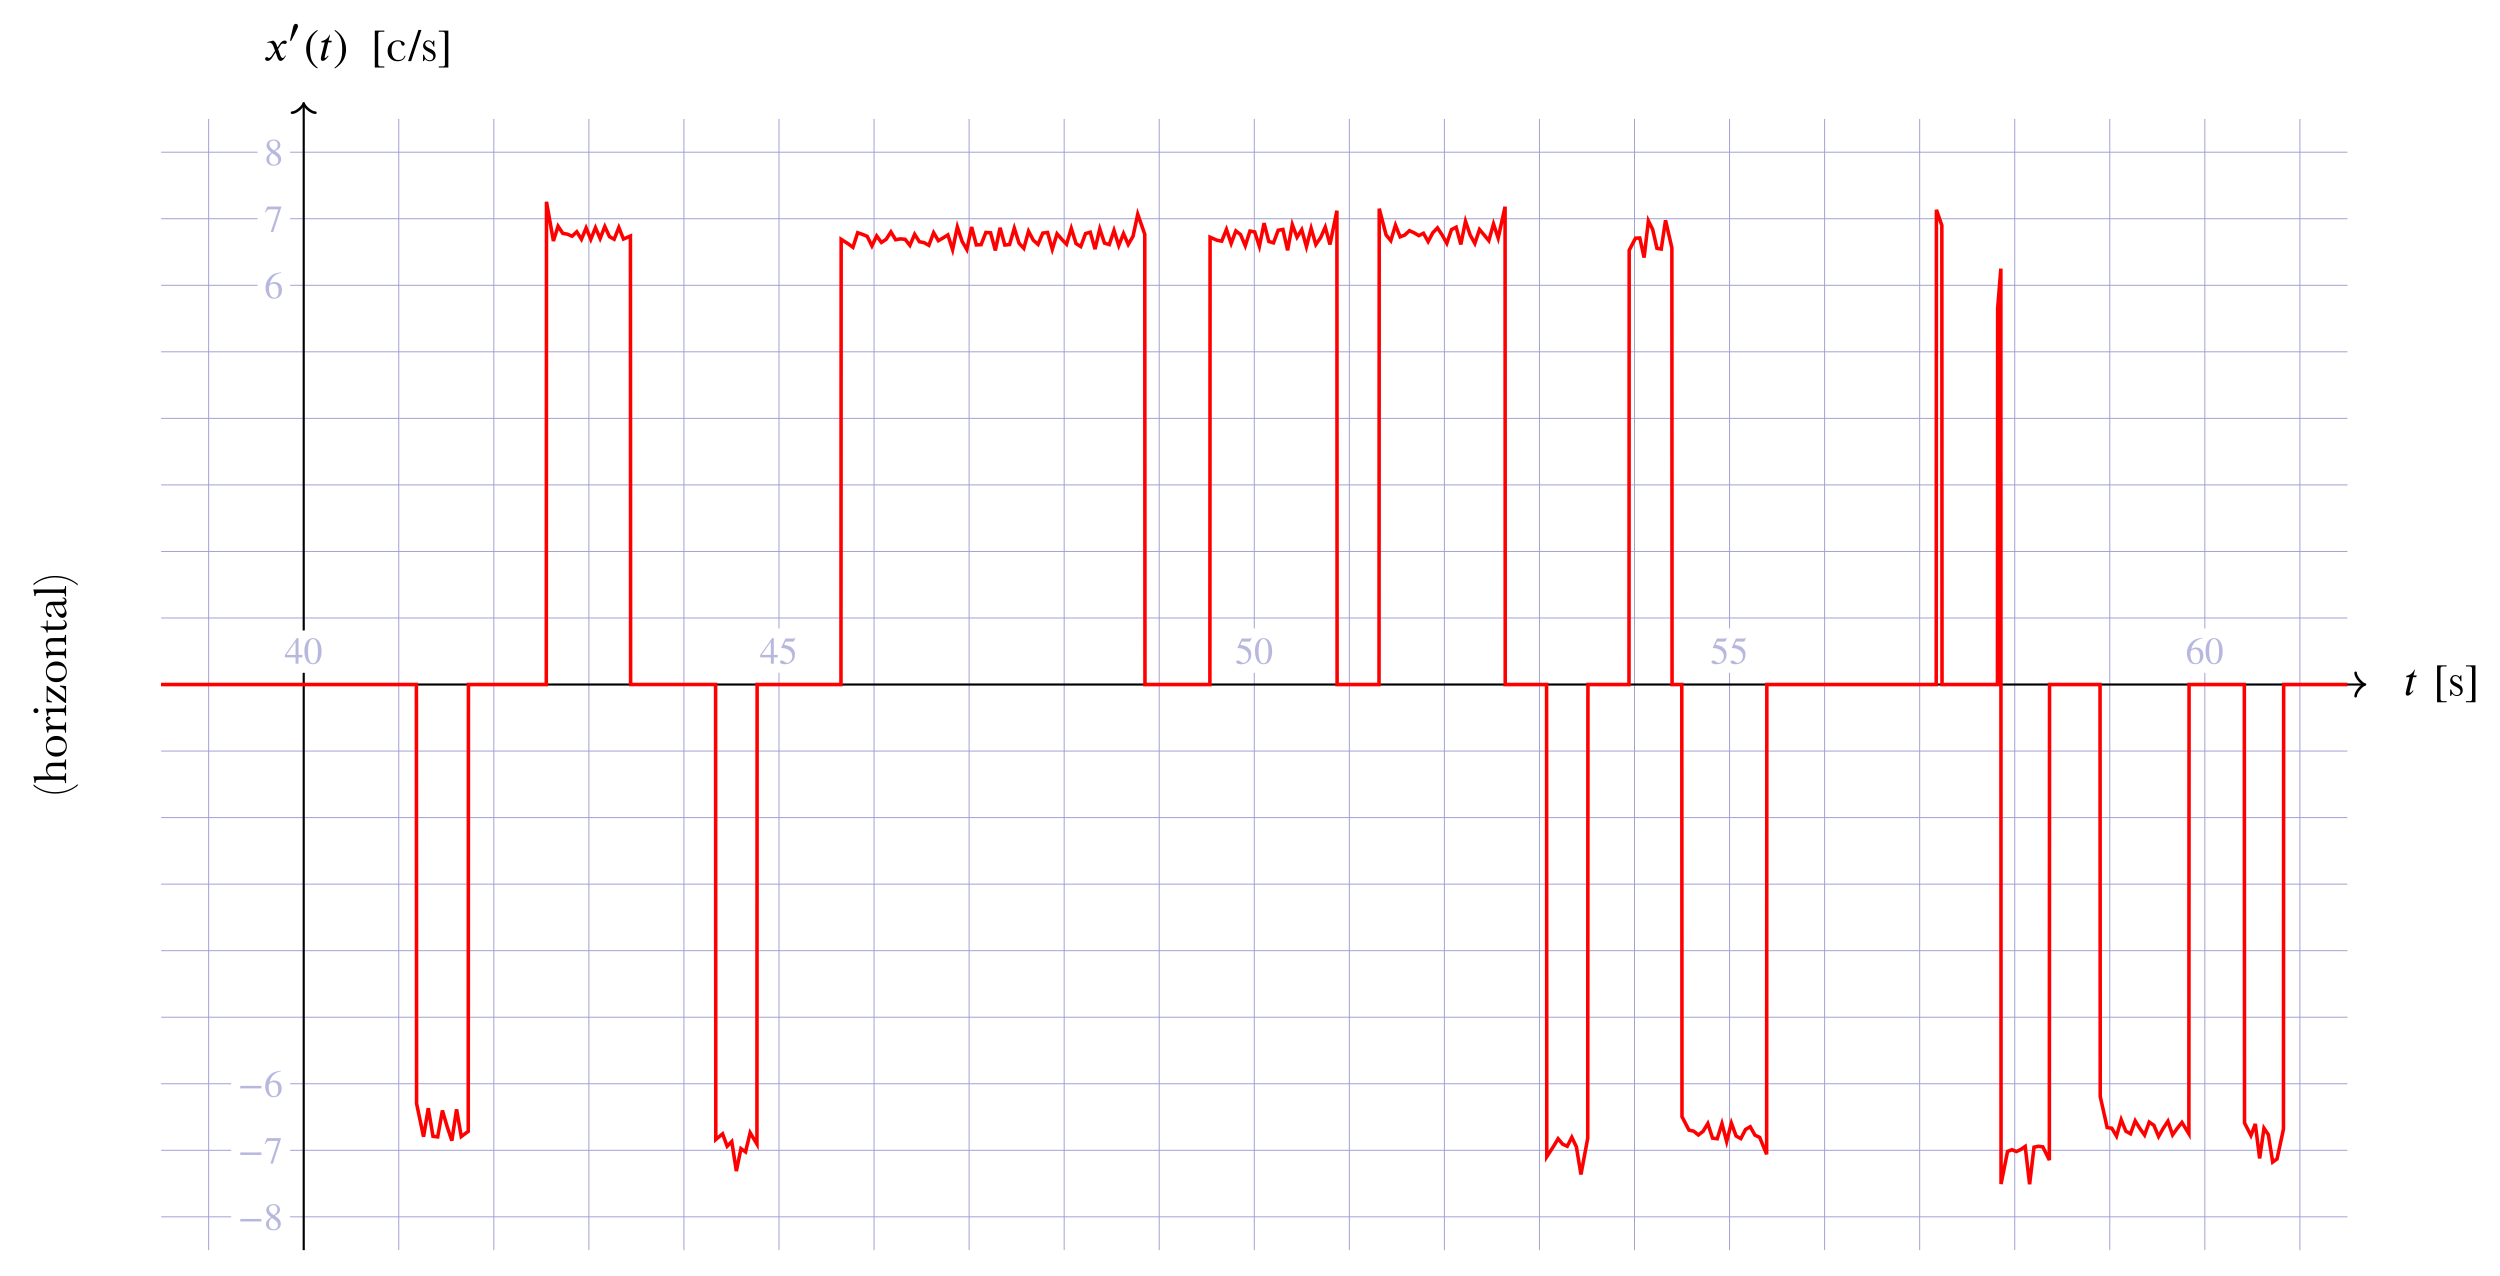 <svg xmlns="http://www.w3.org/2000/svg" xmlns:xlink="http://www.w3.org/1999/xlink" id="svg4817" width="1052" height="537" preserveAspectRatio="none" version="1.1" viewBox="-67.8 -50.047 1052 537"><style id="style4594" type="text/css">.grid{stroke:#9e9ed1;stroke-width:.4}.axes{stroke:#000;stroke-width:.9}.axes-arrows{stroke-width:1.1;stroke:#000;fill:none;stroke-linecap:round;stroke-linejoin:round}.axes-labels{stroke:none;fill:#000}.none{display:none}</style><defs id="defs4611"><path id="STIXWEBNORMALI-1D461" stroke-width="1" d="m283 438-10-38h-70L125 80c-1-3-2-8-2-11 0-6 3-12 16-12 0 0 23 2 60 52l13-11C188 67 138-9 79-9 48-9 40 16 40 43c0 13 2 26 5 37l81 320H49l5 29c75 14 136 51 177 138h13l-31-129Z"/><path id="STIXWEBMAIN-5B" stroke-width="1" d="M299-156H88v818h211v-25h-83c-34 0-52-12-52-48V-77c0-40 19-54 52-54h83z"/><path id="STIXWEBMAIN-5D" stroke-width="1" d="M245-156H34v25h88c35 0 47 15 47 46v668c0 35-13 54-51 54H34v25h211z"/><path id="STIXWEBNORMALI-1D465" stroke-width="1" d="m305 288 45 69c26 40 61 84 111 84 32 0 49-12 49-33 0-19-13-42-39-42-22 0-27 9-44 9-30 0-41-16-55-38l-55-85c30-62 53-197 98-197 16 0 40 14 61 57l14-10C478 87 433-9 375-9c-41 0-60 41-73 77l-40 113-63-98C167 34 138-9 82-9 46-9 30 16 30 38c0 16 13 37 38 37 26 0 22-20 47-20 12 0 38 10 70 59l65 101-33 92c-17 48-43 89-98 89-13 0-28-2-38-6l-3 18 132 33c44-24 63-65 75-98z"/><path id="STIXWEBVARIANTS-2032" stroke-width="1" d="M78 28 44 40c26 123 89 398 107 456 16 51 46 69 76 69 36 0 68-22 68-71 0-11-5-35-10-47-21-57-146-306-207-419Z"/><path id="STIXWEBMAIN-28" stroke-width="1" d="m304-161-12-16C134-87 48 82 48 252c0 185 87 329 247 424l9-16C165 541 134 448 134 255c0-186 30-299 170-416Z"/><path id="STIXWEBMAIN-29" stroke-width="1" d="m29 660 12 16c153-92 244-259 244-429 0-185-88-327-247-424l-9 16C171-44 199 50 199 244c0 187-25 302-170 416Z"/><path id="STIXWEBMAIN-2F" stroke-width="1" d="M287 676 59-14H-9l229 690z"/><path id="STIXWEBMAIN-34" stroke-width="1" d="M473 167H370V0h-78v167H12v64l314 445h44V231h103Zm-181 64v343L52 231Z"/><path id="STIXWEBMAIN-30" stroke-width="1" d="M476 330c0-172-63-344-226-344C79-14 24 172 24 336c0 177 69 340 230 340 131 0 222-141 222-346Zm-96-5c0 208-44 325-132 325-83 0-128-118-128-321S164 12 250 12c85 0 130 115 130 313z"/><path id="STIXWEBMAIN-35" stroke-width="1" d="m438 681-36-85c-3-7-11-13-27-13H181l-40-85c143-27 193-49 250-128 26-36 35-74 35-127 0-96-30-158-98-208-47-34-102-49-170-49C83-14 31 10 31 48c0 25 17 38 45 38 23 0 42-5 74-31 28-23 51-32 71-32 70 0 135 83 135 169 0 64-22 114-67 150-47 38-117 70-213 70-9 0-12 2-12 8 0 2 1 5 1 5l109 237h207c23 0 32 5 48 26z"/><path id="STIXWEBMAIN-36" stroke-width="1" d="m446 684 2-16c-157-26-269-134-296-285 49 38 83 45 127 45 117 0 189-80 189-209 0-64-18-120-51-160-37-46-93-73-159-73-79 0-142 37-177 101-28 51-47 122-47 192 0 108 38 203 109 276 86 90 165 114 303 129zm-68-496c0 128-42 194-135 194-57 0-116-24-116-116 0-152 48-252 142-252 72 0 109 72 109 174z"/><path id="STIXWEBMAIN-2212" stroke-width="1" d="M621 220H64v66h557z"/><path id="STIXWEBMAIN-38" stroke-width="1" d="M445 155c0-103-77-169-197-169C135-14 56 55 56 149c0 69 23 108 130 183C83 417 62 455 62 520c0 96 83 156 194 156 99 0 168-65 168-143 0-75-35-109-134-162 123-82 155-136 155-216Zm-90 378c0 69-41 115-109 115-67 0-110-37-110-99s37-108 125-160c68 40 94 82 94 144zm-84-261-59 40c-59-48-80-89-80-154 0-92 51-144 127-144 65 0 110 45 110 110 0 62-30 102-98 148z"/><path id="STIXWEBMAIN-37" stroke-width="1" d="M449 646 237-8h-65l198 596H155c-58 0-75-14-117-82l-18 9 60 147h369z"/></defs><g id="grid"><path id="path4613" d="M20 476V0" class="grid"/><path id="path4615" d="M60 476V233.081m0-17.841V0" class="grid"/><path id="path4617" d="M100 476V0" class="grid"/><path id="path4619" d="M140 476V0" class="grid"/><path id="path4621" d="M180 476V0" class="grid"/><path id="path4623" d="M220 476V0" class="grid"/><path id="path4625" d="M260 476V233.081m0-18.693V0" class="grid"/><path id="path4627" d="M300 476V0" class="grid"/><path id="path4629" d="M340 476V0" class="grid"/><path id="path4631" d="M380 476V0" class="grid"/><path id="path4633" d="M420 476V0" class="grid"/><path id="path4635" d="M460 476V233.081m0-18.693V0" class="grid"/><path id="path4637" d="M500 476V0" class="grid"/><path id="path4639" d="M540 476V0" class="grid"/><path id="path4641" d="M580 476V0" class="grid"/><path id="path4643" d="M620 476V0" class="grid"/><path id="path4645" d="M660 476V233.081m0-18.693V0" class="grid"/><path id="path4647" d="M700 476V0" class="grid"/><path id="path4649" d="M740 476V0" class="grid"/><path id="path4651" d="M780 476V0" class="grid"/><path id="path4653" d="M820 476V0" class="grid"/><path id="path4655" d="M860 476V233.081m0-18.693V0" class="grid"/><path id="path4657" d="M900 476V0" class="grid"/><path id="path4659" d="M0 462h29.49m24.771 0H920" class="grid"/><path id="path4661" d="M0 434h29.49m24.771 0H920" class="grid"/><path id="path4663" d="M0 406h29.487m24.774 0H920" class="grid"/><path id="path4665" d="M0 378h920" class="grid"/><path id="path4667" d="M0 350h920" class="grid"/><path id="path4669" d="M0 322h920" class="grid"/><path id="path4671" d="M0 294h920" class="grid"/><path id="path4673" d="M0 266h920" class="grid"/><path id="path4675" d="M0 238h920" class="grid"/><path id="path4677" d="M0 210h920" class="grid"/><path id="path4679" d="M0 182h920" class="grid"/><path id="path4681" d="M0 154h920" class="grid"/><path id="path4683" d="M0 126h920" class="grid"/><path id="path4685" d="M0 98h920" class="grid"/><path id="path4687" d="M0 70h40.59m13.671 0H920" class="grid"/><path id="path4689" d="M0 42h40.593m13.668 0H920" class="grid"/><path id="path4691" d="M0 14h40.593m13.668 0H920" class="grid"/></g><g id="axes"><path id="path4694" d="M0 238h927.378" class="axes"/><path id="path4696" d="M60 476V233.081m0-17.841V-6.558" class="axes"/></g><g id="axes arrows"><path id="path4699" d="M923.443 233.081c0 1.968 2.951 4.919 3.935 4.919-.984 0-3.935 2.951-3.935 4.919" class="axes-arrows"/><path id="path4701" d="M55.081-2.623C57.05-2.623 60-5.575 60-6.558c0 .983 2.951 3.935 4.919 3.935" class="axes-arrows"/></g><g id="axes labels"><g id="g4714" class="axes-labels" transform="matrix(.019 0 0 -.019 943.774 242.509)"><use xlink:href="#STIXWEBNORMALI-1D461" id="use4704" x="0" y="0"/><use xlink:href="#STIXWEBMAIN-5B" id="use4706" x="646" y="0"/><g id="g4710" transform="translate(980)"><g id="text4708" aria-label="s" style="font-size:20.5px;font-family:baskerville" transform="scale(52.507 -52.507)"><path id="path5948" d="M.83.26v-2.692h.391Q1.901-.1 3.654-.1q.76 0 1.13-.46.381-.461.381-1.012 0-.64-.4-1.05-.41-.411-1.592-.992-1.241-.61-1.782-1.2-.54-.581-.54-1.432 0-.81.58-1.542.581-.74 1.632-.74 1.071 0 1.772.87.15-.15.39-.73h.37v2.532h-.37q-.2-.91-.78-1.561-.571-.66-1.352-.66-.6 0-.97.37-.371.37-.371.86 0 .54.41.931.4.4 1.532.911 1.701.77 2.082 1.502.38.74.38 1.421 0 1.071-.71 1.742-.701.67-1.772.67-1.132 0-2.012-.93-.27.3-.44.86z"/></g></g><use xlink:href="#STIXWEBMAIN-5D" id="use4712" x="1339" y="0"/></g><g id="g4740" class="axes-labels" transform="matrix(.019 0 0 -.019 43.19 -24.594)"><use xlink:href="#STIXWEBNORMALI-1D465" id="use4716" x="0" y="0"/><use xlink:href="#STIXWEBVARIANTS-2032" id="use4718" x="778" y="583" transform="scale(.707)"/><use xlink:href="#STIXWEBMAIN-28" id="use4720" x="891" y="0"/><use xlink:href="#STIXWEBNORMALI-1D461" id="use4722" x="1224" y="0"/><use xlink:href="#STIXWEBMAIN-29" id="use4724" x="1538" y="0"/><use xlink:href="#STIXWEBMAIN-5B" id="use4726" x="2371" y="0"/><g id="g4730" transform="translate(2705)"><g id="text4728" aria-label="c" style="font-size:20.5px;font-family:baskerville" transform="scale(52.507 -52.507)"><path id="path6088" d="M7.838-2.002h.44Q7.598.33 4.875.33 3.123.33 1.922-.86.73-2.053.73-4.015q0-2.012 1.291-3.263t3.053-1.251q1.061 0 1.952.47.89.46.89 1.131 0 .25-.17.47-.16.22-.47.22-.66 0-.81-.77-.12-.58-.371-.81-.26-.23-1.011-.23-1.341 0-2.022.93-.67.931-.67 2.803 0 1.932.72 3.023.73 1.09 2.202 1.09 1.982 0 2.523-1.801z"/></g></g><use xlink:href="#STIXWEBMAIN-2F" id="use4732" x="3205" y="0"/><g id="g4736" transform="translate(3484)"><g id="text4734" aria-label="s" style="font-size:20.5px;font-family:baskerville" transform="scale(52.507 -52.507)"><path id="path6091" d="M.83.26v-2.692h.391Q1.901-.1 3.654-.1q.76 0 1.13-.46.381-.461.381-1.012 0-.64-.4-1.05-.41-.411-1.592-.992-1.241-.61-1.782-1.2-.54-.581-.54-1.432 0-.81.58-1.542.581-.74 1.632-.74 1.071 0 1.772.87.15-.15.39-.73h.37v2.532h-.37q-.2-.91-.78-1.561-.571-.66-1.352-.66-.6 0-.97.37-.371.37-.371.86 0 .54.41.931.4.4 1.532.911 1.701.77 2.082 1.502.38.74.38 1.421 0 1.071-.71 1.742-.701.67-1.772.67-1.132 0-2.012-.93-.27.3-.44.86z"/></g></g><use xlink:href="#STIXWEBMAIN-5D" id="use4738" x="3843" y="0"/></g></g><g id="annotations"><g id="g4745" class="axes-labels" transform="matrix(0 -.019 -.019 0 -40 284.876)"><g id="text4743" aria-label="(horizontal)" style="font-size:20.5px;font-family:baskerville" transform="scale(52.507 -52.507)"><path id="path5781" d="M5.015 4.895h-.69Q.98.74.98-4.605q0-5.054 3.233-9.098h.69q-1.59 1.751-2.452 4.134-.85 2.382-.85 4.894 0 3.113.99 5.616 1.002 2.512 2.423 3.954z"/><path id="path5783" d="M8.258-6.847q.6-.84 1.341-1.26.751-.421 1.642-.421 1.011 0 1.672.42.67.42.87 1.041.2.61.2 1.992v2.262q0 1.442.05 1.752.06.31.331.46.27.14 1.001.14V0h-4.234v-.46h.19q.73 0 .941-.21.22-.21.25-.491.04-.29.04-1.652v-2.462q0-1.021-.12-1.512-.12-.49-.57-.81-.44-.32-1.112-.32-.78 0-1.4.46-.621.45-1.092 1.361v3.283q0 1.382.04 1.702.05.32.31.49.26.16.951.16V0H5.395v-.46h.21q.721 0 .931-.2.22-.21.25-.491.04-.29.04-1.662v-8.168q0-1.24-.24-1.571-.23-.33-1.12-.33v-.461q1.55 0 2.582-.42h.21z"/><path id="path5785" d="M16.566-4.114q0-1.882 1.261-3.143 1.262-1.271 3.103-1.271 1.852 0 3.113 1.27 1.262 1.272 1.262 3.144 0 2.072-1.282 3.263Q22.743.33 20.93.33q-1.811 0-3.093-1.2-1.27-1.212-1.27-3.244zm1.662.05q0 2.182.71 3.063.711.87 1.992.87 1.312 0 2.002-.87.701-.88.701-3.063 0-2.162-.69-3.083-.691-.92-2.013-.92-1.31 0-2.012.92-.69.91-.69 3.083z"/><path id="path5787" d="M29.469-6.436q.34-.891 1.1-1.492.772-.6 1.502-.6.66 0 1.041.41.38.41.38.84 0 .291-.2.501-.19.21-.47.21-.5 0-.76-.74-.18-.5-.541-.5-.43 0-1.031.59-.6.58-.771 1.211-.17.63-.17 1.732v1.461q0 1.312.03 1.652.04.34.29.52.25.18.891.18h.28V0h-4.354v-.46h.21q.6 0 .851-.16.26-.17.31-.471.05-.3.05-1.722v-2.312q0-1.321-.04-1.652-.03-.34-.28-.52-.25-.19-.89-.19h-.211v-.45q.941-.11 2.462-.591.29.79.32 2.092z"/><path id="path5789" d="M34.904-12.712q0-.43.3-.741.31-.31.741-.31.43 0 .73.31.301.31.301.74 0 .441-.3.751t-.73.31q-.431 0-.742-.31-.3-.31-.3-.75zm1.932 4.184v5.715q0 1.312.04 1.652.04.34.29.52.25.18.891.18h.21V0h-4.414v-.46h.34q.711 0 .921-.2.22-.21.25-.491.04-.29.04-1.662v-2.482q0-1.442-.14-1.762-.13-.32-.36-.4-.22-.08-.78-.08h-.271v-.46q1.782-.181 2.763-.531z"/><path id="path5791" d="M39.188 0v-.31l5.436-7.428H41.64q-.57 0-.781.08-.2.07-.49.481-.28.4-.571 1.251h-.37l.13-2.272h6.866v.36L41.02-.46h2.242q1.091 0 1.462-.12.37-.12.73-.591.36-.48.721-1.442h.4L46.335 0Z"/><path id="path5793" d="M47.977-4.114q0-1.882 1.261-3.143 1.261-1.271 3.103-1.271 1.852 0 3.113 1.27 1.261 1.272 1.261 3.144 0 2.072-1.28 3.263Q54.152.33 52.34.33q-1.812 0-3.093-1.2-1.271-1.212-1.271-3.244zm1.661.05q0 2.182.711 3.063.71.87 1.992.87 1.311 0 2.002-.87.7-.88.7-3.063 0-2.162-.69-3.083-.69-.92-2.012-.92-1.311 0-2.012.92-.69.91-.69 3.083z"/><path id="path5795" d="M60.289-8.528h.27q.23.62.26 1.691.721-.85 1.512-1.27.79-.421 1.651-.421.981 0 1.602.41.63.41.81 1.011.181.59.181 1.732v2.562q0 1.422.05 1.732.05.31.31.47.27.15.981.15V0h-4.194v-.46h.19q.721 0 .941-.21.22-.21.25-.491.03-.28.03-1.652v-2.642q0-.971-.1-1.382-.09-.42-.51-.74-.41-.32-1.051-.32-.73 0-1.401.44-.661.43-1.252 1.301v3.343q0 1.422.05 1.732.06.31.32.47.271.15.992.15V0h-4.144v-.46q.69 0 .96-.14t.33-.421q.071-.29.071-1.792v-2.442q0-1.432-.06-1.732-.05-.31-.32-.46-.26-.16-.981-.16v-.46q1.1-.121 2.252-.461z"/><path id="path5797" d="M73.982-7.738H71.51v4.955q0 1.141.1 1.542.1.39.42.63.33.24.701.24.72 0 1.251-.82l.32.19q-.31.66-.92 1.001-.601.33-1.222.33-.72 0-1.27-.42-.541-.43-.682-1.001-.13-.57-.13-2.002v-4.645h-1.19v-.46q.82-.02 1.47-.69.651-.671.831-1.883h.32v2.573h2.473z"/><path id="path5799" d="M83.361-1.501h.37Q83.642.21 82.05.21q-.68 0-1.081-.36-.39-.36-.51-1.071-1.001.71-1.832 1.07-.821.361-1.472.361-.83 0-1.431-.48-.6-.48-.6-1.272 0-1.03 1-1.801 1.011-.771 2.783-1.502l1.551-.63v-.4q0-.852-.11-1.232t-.57-.68q-.46-.3-1.211-.3-1.502 0-1.672 1-.16 1.021-.84 1.021-.611 0-.611-.58 0-.571.81-1.222.811-.66 2.523-.66 1.271 0 1.972.4.7.4.92.911.23.51.23 1.561v3.314q0 1.16.121 1.491.12.33.52.33.661 0 .821-.98zm-2.903-3.504-1.09.44q-2.583 1.052-2.583 2.643 0 .63.33 1.021.33.38.861.38.47 0 1.091-.31.62-.31 1.391-.93z"/><path id="path5801" d="M87.085-13.763v10.95q0 1.312.03 1.652.04.34.29.52.25.18.891.18h.24V0h-4.384v-.46h.28q.601 0 .851-.16.26-.17.31-.471.05-.3.05-1.722v-8.108q0-1.29-.23-1.621-.23-.34-1.12-.34v-.461q.61 0 1.43-.14.831-.14 1.142-.28z"/><path id="path5803" d="M88.747 4.895Q90.158 3.453 91.149.94q1-2.503 1-5.616 0-2.392-.81-4.784-.81-2.393-2.492-4.244h.7q3.234 4.044 3.234 9.099 0 5.345-3.344 9.499z"/></g></g></g><g id="graphs"><path id="path4748" d="M0 238h107.416l.08 176.33 2.936 13.966 1.984-12 1.984 11.813 1.984.252 1.984-11.119 1.984 6.768 1.984 5.933 1.984-13.185 1.984 11.449 2.936-2.181.08-188.026h32.76l.08-203.143 2.912 16.517 1.964-6.24 1.968 3.012 1.968.347 1.964.86 1.968-1.86 1.968 3.142 1.964-4.76 1.968 4.802 1.964-4.9 1.968 4.536 1.968-5.034 1.968 4.256 1.964 1.1 1.968-4.956 1.964 4.872 2.912-1.271.08 188.72h35.76l.08 191.464 2.86-2.383 1.932 5.203 1.936-1.95 1.932 12.424 1.932-9.466 1.936 1.386 1.932-8.076 2.86 4.797L250.8 238h35.28l.08-187.34 2.956 1.89 1.996 1.465 2-6.127 1.996.678 2 .84 1.996 4.018 1.996-4.194 2 2.732 1.996-1.302 1.996-3.122 2 3.31 1.996-.378 2 .19 1.996 2.546 1.996-4.665 2 3.13 1.996.392 1.996 1.123 2-5.317 1.996 3.351 2-1.159 1.996-1.254 1.996 6.205 2-9.57 1.996 6.075 1.996 3.422 2-9.464 1.996 7.532 2-.095 1.996-5.133 1.996.137 2 7.432 1.996-9.54 1.996 7.258 2-.213 1.996-6.888 2 6.339 1.996 2.153 1.996-7.179 2 3.752 1.996 1.764 1.996-4.749 2-.269 1.996 7.084 2-6.52 1.996 2.32L381 52.732l2-6.68 1.996 6.398 1.996 1.246 2-5.444 1.996-.58 2 7.127 1.996-8.515 1.996 5.972 2 .608 1.996-5.939 1.996 6.365 2-5.046 1.996 4.57 2-3.408 1.996-9.316 2.956 8.45L414 238h27.32l.08-188.222 2.928 1.277 1.98.359 1.98-4.912 1.98 5.908 1.98-5.275 1.976 1.523 1.98 4.721 1.98-6.196 1.98.361 1.98 6.073 1.976-9.78 1.98 7.722 1.98.583 1.98-5.295 1.98-.345 1.976 8.784 1.98-10.814 1.98 5.306 1.98-3.17 1.98 7.158 1.98-7.728 1.976 6.812 1.98-2.842 1.98-4.469 1.98 7.311 2.928-14.25.08 199.4h17.64l.08-200.25 2.908 11.09 1.964 2.375 1.964-6.516 1.964 4.923 1.964-.782 1.964-1.836 1.964.918 1.964 1.16 1.968-.97 1.964 3.478 1.964-3.713 1.964-2.03 1.964 2.993 1.964 3.506 1.964-5.78 1.964-1.004 1.964 7.257 1.968-9.772 1.964 5.793 1.964 3.542 1.964-5.852 1.964 2.31 1.964 2.375 1.964-7.028 1.964 5.925 2.908-13.183L565.6 238H583l.08 198.724 2.848-4.407 1.924-3.178 1.924 2.285 1.924.876 1.924-3.774 1.924 4.026 1.924 11.62 2.848-15.274L600.4 238h17.28l.08-182.748 2.664-5.07 1.808-.082 1.8 8.238 1.804-15.459 1.808 3.637 1.8 7.927 1.804.311 1.808-12.11 2.664 11.592L635.8 238h4.096l.08 181.849 2.936 5.642 1.984.467 1.98 1.588 1.984-1.548 1.984-3.274 1.984 6.155 1.984.263 1.984-6.373 1.984 7.555 1.984-7.762 1.984 5.426 1.984 1.078 1.984-3.824 1.98-1.165 1.984 3.55 1.984.927 2.936 7.132.08-197.686h71.28l.08-199.766 2.28 6.55L749.4 238h23.336l.08-158.25 1.344-16.756.08 385.216 2.74-13.737 1.856-.72 1.856.77 1.852-.87 1.856-1.271 1.856 15.918 1.852-15.613 1.856-.381 1.856.25 2.74 5.571.08-200.127h21.256l.08 173.36 2.912 13.056 1.968.324 1.968 3.302 1.964-6.933 1.968 4.847 1.968 1.089 1.968-5.438 1.968 3.206 1.968 2.775 1.968-5.466 1.968 1.375 1.968 4.696 1.968-3.453 1.964-2.99 1.968 5.768 1.968-2.778 1.968-2.472 2.912 4.774.08-189.042h23.256l.08 184.498 2.704 5.289 1.828-4.878 1.832 14.501 1.828-12.706 1.828 2.708 1.832 11.541 1.828-1.319 2.704-12.566.08-187.068H920" style="fill:none;stroke:red;stroke-width:1.5;stroke-dasharray:none"/><g id="g809152" transform="translate(0 -379.043)"><path id="path4677-1" d="M-581.893 192.81h920" class="grid" style="stroke:#0f0;stroke-width:.4"/><g id="g809002" transform="translate(-581.893 -17.19)"><path id="path5781-9" d="M-24.92 280.699v.704q-4.236 3.41-9.687 3.41-5.155 0-9.279-3.297v-.705q1.787 1.623 4.216 2.501 2.43.868 4.992.868 3.174 0 5.726-1.01 2.562-1.022 4.032-2.471z" style="font-size:20.5px;font-family:baskerville;fill:#000;stroke:#000;stroke-width:.1;stroke-dasharray:none;stroke-opacity:1"/><path id="path5783-4" d="M-36.893 277.392q-.858-.613-1.287-1.368-.428-.766-.428-1.674 0-1.031.428-1.705.43-.684 1.062-.888.623-.204 2.031-.204h2.307q1.47 0 1.787-.051.316-.061.47-.337.142-.276.142-1.02h.47v4.317h-.47v-.194q0-.745-.214-.96-.215-.224-.5-.255-.296-.04-1.685-.04h-2.51q-1.042 0-1.542.122-.5.123-.827.582-.327.45-.327 1.133 0 .796.47 1.43.46.632 1.388 1.112h3.348q1.409 0 1.736-.041.326-.051.5-.317.163-.265.163-.97h.47v4.247h-.47v-.214q0-.735-.204-.95-.214-.224-.5-.255-.296-.04-1.695-.04h-8.33q-1.265 0-1.602.244-.337.235-.337 1.144h-.47q0-1.582-.428-2.634v-.214z" style="font-size:20.5px;font-family:baskerville;fill:#000;stroke:#000;stroke-width:.1;stroke-dasharray:none;stroke-opacity:1"/><path id="path5785-2" d="M-34.107 268.92q-1.919 0-3.205-1.287-1.296-1.286-1.296-3.164 0-1.889 1.296-3.175 1.296-1.286 3.205-1.286 2.113 0 3.328 1.307 1.205 1.306 1.205 3.154 0 1.847-1.225 3.154-1.236 1.296-3.308 1.296zm.051-1.695q2.226 0 3.124-.725.888-.725.888-2.031 0-1.337-.888-2.042-.898-.714-3.124-.714-2.205 0-3.144.704-.939.704-.939 2.052 0 1.337.94 2.052.928.704 3.143.704z" style="font-size:20.5px;font-family:baskerville;fill:#000;stroke:#000;stroke-width:.1;stroke-dasharray:none;stroke-opacity:1"/><path id="path5787-7" d="M-36.475 255.762q-.908-.347-1.52-1.123-.613-.786-.613-1.531 0-.674.418-1.062.419-.388.858-.388.296 0 .51.204.214.194.214.48 0 .51-.755.776-.51.184-.51.551 0 .439.602 1.051.592.613 1.235.786.643.174 1.766.174h1.49q1.338 0 1.685-.03.347-.041.53-.297.184-.255.184-.908v-.286h.47v4.44h-.47v-.214q0-.612-.163-.868-.174-.265-.48-.316-.306-.051-1.756-.051h-2.358q-1.347 0-1.684.04-.347.031-.53.287-.195.255-.195.908v.214h-.459q-.112-.96-.602-2.51.806-.297 2.133-.327z" style="font-size:20.5px;font-family:baskerville;fill:#000;stroke:#000;stroke-width:.1;stroke-dasharray:none;stroke-opacity:1"/><path id="path5789-4" d="M-42.875 250.219q-.439 0-.755-.306-.317-.317-.317-.756t.317-.745q.316-.306.755-.306.45 0 .766.306t.316.745q0 .44-.316.756-.317.306-.766.306zm4.267-1.97h5.828q1.338 0 1.685-.041.347-.04.53-.296.184-.255.184-.909v-.214h.47v4.502h-.47v-.347q0-.725-.204-.94-.214-.224-.5-.255-.296-.04-1.695-.04h-2.531q-1.47 0-1.797.142-.326.133-.408.368-.082.224-.082.796v.276h-.47q-.183-1.817-.54-2.818z" style="font-size:20.5px;font-family:baskerville;fill:#000;stroke:#000;stroke-width:.1;stroke-dasharray:none;stroke-opacity:1"/><path id="path5791-4" d="M-29.911 245.85h-.317l-7.574-5.543v3.042q0 .582.082.796.071.204.49.5.408.286 1.276.582v.378l-2.317-.133v-7.002h.367l7.523 5.512v-2.287q0-1.112-.122-1.49-.123-.378-.603-.745-.49-.368-1.47-.735v-.408l2.665.245z" style="font-size:20.5px;font-family:baskerville;fill:#000;stroke:#000;stroke-width:.1;stroke-dasharray:none;stroke-opacity:1"/><path id="path5793-6" d="M-34.107 236.888q-1.919 0-3.205-1.287-1.296-1.286-1.296-3.164 0-1.888 1.296-3.174 1.296-1.287 3.205-1.287 2.113 0 3.328 1.307 1.205 1.307 1.205 3.154 0 1.848-1.225 3.154-1.236 1.297-3.308 1.297zm.051-1.695q2.226 0 3.124-.725.888-.724.888-2.03 0-1.338-.888-2.042-.898-.715-3.124-.715-2.205 0-3.144.704-.939.705-.939 2.052 0 1.337.94 2.052.928.704 3.143.704z" style="font-size:20.5px;font-family:baskerville;fill:#000;stroke:#000;stroke-width:.1;stroke-dasharray:none;stroke-opacity:1"/><path id="path5795-5" d="M-38.608 224.332v-.275q.633-.235 1.725-.266-.868-.735-1.297-1.541-.428-.807-.428-1.684 0-1 .418-1.634.419-.643 1.031-.826.602-.184 1.766-.184h2.613q1.45 0 1.766-.051.317-.051.48-.317.153-.275.153-1h.47v4.277h-.47v-.194q0-.735-.214-.96-.215-.224-.5-.255-.286-.03-1.685-.03h-2.695q-.99 0-1.408.102-.429.092-.756.52-.326.419-.326 1.072 0 .745.449 1.43.439.673 1.327 1.275h3.41q1.449 0 1.765-.05.317-.062.48-.327.153-.276.153-1.01h.47v4.225h-.47q0-.704-.143-.98t-.429-.337q-.296-.071-1.827-.071h-2.49q-1.46 0-1.766.061-.317.051-.47.327-.163.265-.163 1h-.47q-.122-1.123-.47-2.297z" style="font-size:20.5px;font-family:baskerville;fill:#000;stroke:#000;stroke-width:.1;stroke-dasharray:none;stroke-opacity:1"/><path id="path5797-5" d="M-37.802 210.368v2.521h5.053q1.164 0 1.572-.102.398-.102.643-.428.245-.337.245-.715 0-.735-.837-1.276l.194-.327q.674.317 1.02.94.338.612.338 1.245 0 .735-.43 1.296-.438.551-1.02.694-.582.133-2.042.133h-4.736v1.215h-.47q-.02-.837-.704-1.5-.684-.664-1.919-.848v-.327h2.624v-2.52z" style="font-size:20.5px;font-family:baskerville;fill:#000;stroke:#000;stroke-width:.1;stroke-dasharray:none;stroke-opacity:1"/><path id="path5799-5" d="M-31.442 200.804v-.378q1.745.092 1.745 1.715 0 .694-.367 1.102-.368.398-1.093.52.725 1.022 1.093 1.869.367.837.367 1.5 0 .848-.49 1.46t-1.296.612q-1.052 0-1.838-1.02-.786-1.031-1.53-2.838l-.644-1.582h-.408q-.868 0-1.256.112t-.694.582q-.306.47-.306 1.235 0 1.531 1.02 1.705 1.042.163 1.042.857 0 .623-.592.623-.582 0-1.246-.827-.673-.827-.673-2.572 0-1.297.408-2.011.408-.715.929-.94.52-.234 1.592-.234h3.38q1.183 0 1.52-.123.337-.122.337-.53 0-.674-1-.837zm-3.573 2.96.449 1.112q1.072 2.634 2.695 2.634.643 0 1.041-.337.388-.337.388-.878 0-.48-.317-1.112-.316-.633-.949-1.42z" style="font-size:20.5px;font-family:baskerville;fill:#000;stroke:#000;stroke-width:.1;stroke-dasharray:none;stroke-opacity:1"/><path id="path5801-7" d="M-43.947 197.006h11.167q1.338 0 1.685-.03.347-.041.53-.296.184-.256.184-.909v-.245h.47v4.471h-.47v-.286q0-.612-.163-.867-.174-.266-.48-.317-.306-.05-1.756-.05h-8.268q-1.317 0-1.654.234-.347.235-.347 1.143h-.47q0-.622-.142-1.46-.143-.847-.286-1.163z" style="font-size:20.5px;font-family:baskerville;fill:#000;stroke:#000;stroke-width:.1;stroke-dasharray:none;stroke-opacity:1"/><path id="path5803-8" d="M-24.92 195.312q-1.47-1.44-4.032-2.45-2.552-1.02-5.726-1.02-2.44 0-4.88.826-2.44.827-4.328 2.542v-.715q4.124-3.297 9.28-3.297 5.45 0 9.686 3.41z" style="font-size:20.5px;font-family:baskerville;fill:#000;stroke:#000;stroke-width:.1;stroke-dasharray:none;stroke-opacity:1"/></g></g></g><g id="notch labels" style="stroke:none;fill:#b8b8de"><g id="g4759" transform="matrix(.016 0 0 -.016 51.9 229.257)"><use xlink:href="#STIXWEBMAIN-34" id="use4755"/><use xlink:href="#STIXWEBMAIN-30" id="use4757" x="500" y="0"/></g><g id="g4765" transform="matrix(.016 0 0 -.016 251.9 229.255)"><use xlink:href="#STIXWEBMAIN-34" id="use4761"/><use xlink:href="#STIXWEBMAIN-35" id="use4763" x="500" y="0"/></g><g id="g4771" transform="matrix(.016 0 0 -.016 451.9 229.255)"><use xlink:href="#STIXWEBMAIN-35" id="use4767"/><use xlink:href="#STIXWEBMAIN-30" id="use4769" x="500" y="0"/></g><g id="g4777" transform="matrix(.016 0 0 -.016 651.9 229.255)"><use xlink:href="#STIXWEBMAIN-35" id="use4773"/><use xlink:href="#STIXWEBMAIN-35" id="use4775" x="500" y="0"/></g><g id="g4783" transform="matrix(.016 0 0 -.016 851.9 229.255)"><use xlink:href="#STIXWEBMAIN-36" id="use4779"/><use xlink:href="#STIXWEBMAIN-30" id="use4781" x="500" y="0"/></g><g id="g4789" transform="matrix(.016 0 0 -.016 32.277 467.467)"><use xlink:href="#STIXWEBMAIN-2212" id="use4785" x="0" y="0"/><use xlink:href="#STIXWEBMAIN-38" id="use4787" x="685" y="0"/></g><g id="g4795" transform="matrix(.016 0 0 -.016 32.277 439.467)"><use xlink:href="#STIXWEBMAIN-2212" id="use4791" x="0" y="0"/><use xlink:href="#STIXWEBMAIN-37" id="use4793" x="685" y="0"/></g><g id="g4801" transform="matrix(.016 0 0 -.016 32.276 411.47)"><use xlink:href="#STIXWEBMAIN-2212" id="use4797" x="0" y="0"/><use xlink:href="#STIXWEBMAIN-36" id="use4799" x="685" y="0"/></g><g id="g4805" transform="matrix(.016 0 0 -.016 43.378 75.467)"><use xlink:href="#STIXWEBMAIN-36" id="use4803" x="0" y="0"/></g><g id="g4809" transform="matrix(.016 0 0 -.016 43.379 47.465)"><use xlink:href="#STIXWEBMAIN-37" id="use4807" x="0" y="0"/></g><g id="g4813" transform="matrix(.016 0 0 -.016 43.379 19.465)"><use xlink:href="#STIXWEBMAIN-38" id="use4811" x="0" y="0"/></g></g></svg>